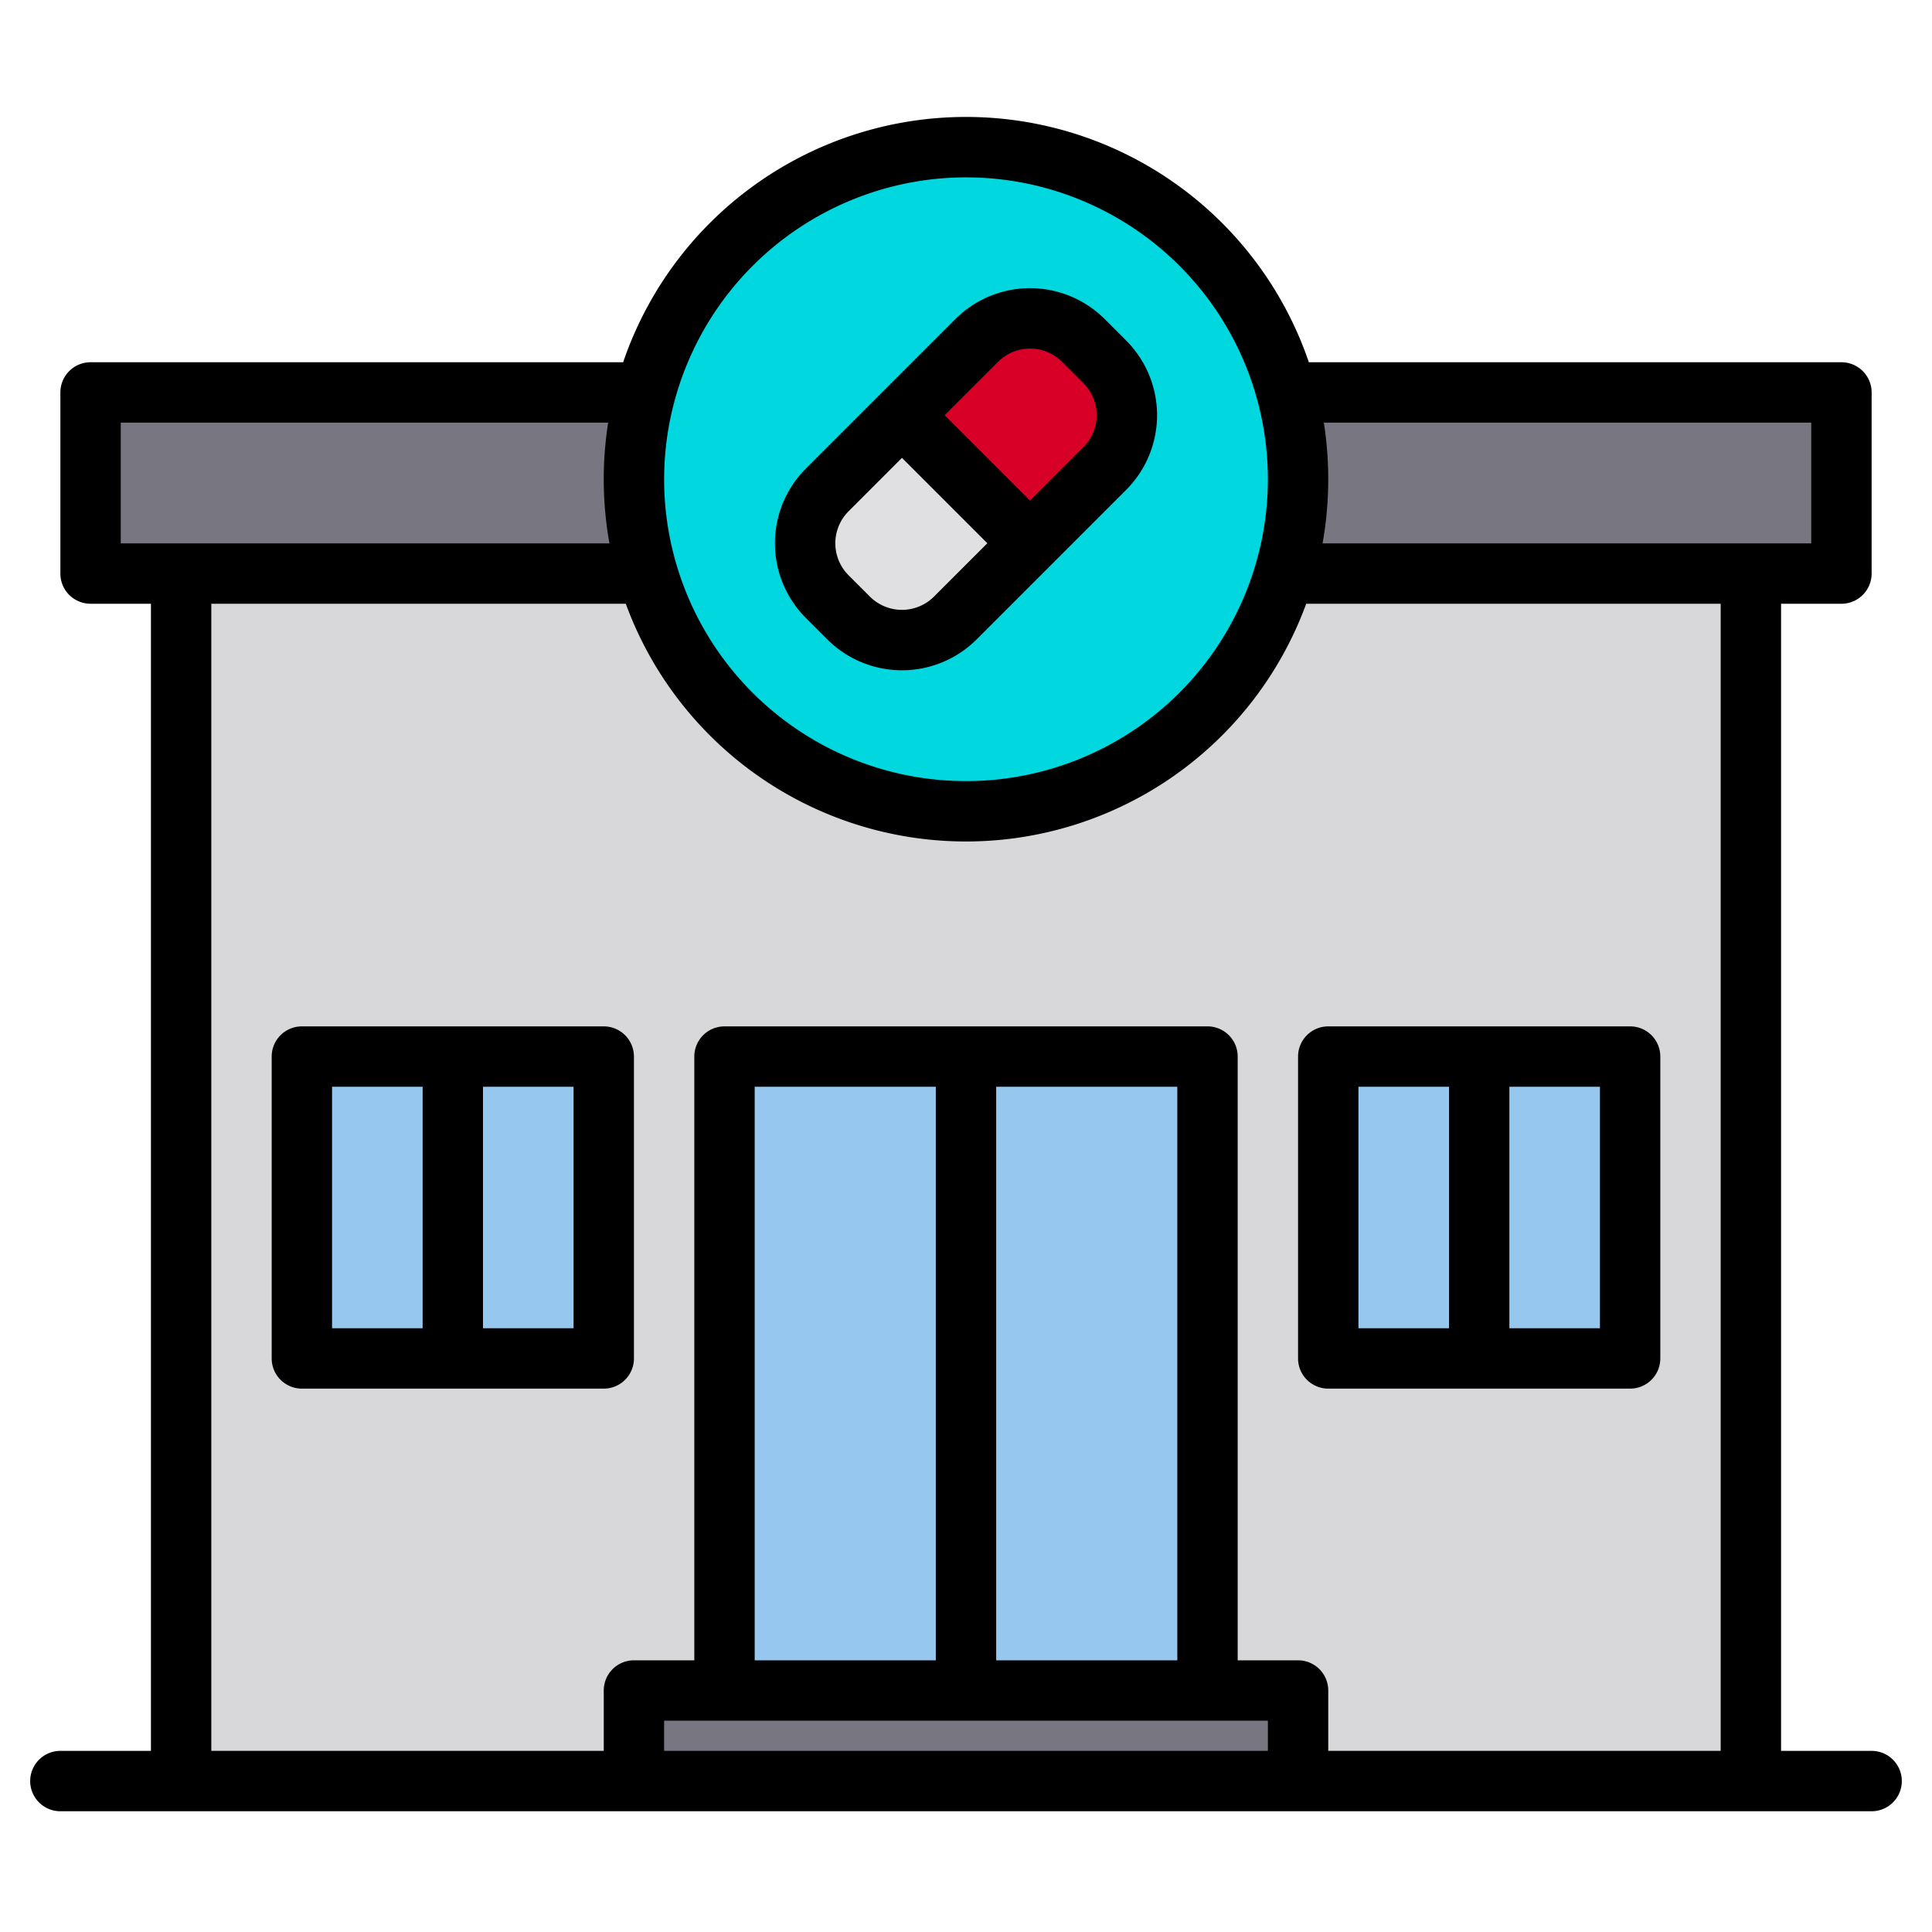 <!-- icon666.com - MILLIONS OF FREE VECTOR ICONS --><svg viewBox="0 0 512 512" xmlns="http://www.w3.org/2000/svg"><g><g><path d="m340.39 152h123.61v320h-416v-320h123.61" fill="#d8d7da"></path><path d="m340.96 104h147.04v48h-147.61" fill="#787680"></path><path d="m171.04 104h-147.04v48h147.61" fill="#787680"></path><circle cx="256" cy="127" fill="#00d7df" r="88"></circle><path d="m292.77 124.17-19.8 19.8-33.94-33.94 19.8-19.8a20 20 0 0 1 28.28 0l5.66 5.66a20 20 0 0 1 0 28.28z" fill="#d80027"></path><path d="m272.97 143.97-19.8 19.8a20 20 0 0 1 -28.28 0l-5.66-5.66a20 20 0 0 1 0-28.28l19.8-19.8z" fill="#e0e0e2"></path><path d="m168 448h176v24h-176z" fill="#787680"></path><g fill="#96c8ef"><path d="m192 280h128v168h-128z"></path><path d="m80 280h80v80h-80z"></path><path d="m352 280h80v80h-80z"></path></g></g><g><path d="m496 464h-24v-304h16a8 8 0 0 0 8-8v-48a8 8 0 0 0 -8-8h-141.14a96 96 0 0 0 -181.72 0h-141.14a8 8 0 0 0 -8 8v48a8 8 0 0 0 8 8h16v304h-24a8 8 0 0 0 0 16h480a8 8 0 0 0 0-16zm-145.17-352h129.17v32h-129.51a96.585 96.585 0 0 0 .34-32zm-94.83-65a80 80 0 1 1 -80 80 80.093 80.093 0 0 1 80-80zm-224 97v-32h129.17a96.585 96.585 0 0 0 .34 32zm304 320h-160v-8h160zm-136-24v-152h48v152zm64 0v-152h48v152zm192 24h-104v-16a8 8 0 0 0 -8-8h-16v-160a8 8 0 0 0 -8-8h-128a8 8 0 0 0 -8 8v160h-16a8 8 0 0 0 -8 8v16h-104v-304h109.84a96.014 96.014 0 0 0 180.32 0h109.84z"></path><path d="m298.43 90.23-5.66-5.66a28 28 0 0 0 -39.6 0l-39.6 39.6a28 28 0 0 0 0 39.6l5.66 5.66a28 28 0 0 0 39.6 0l39.6-39.6a28 28 0 0 0 0-39.6zm-50.92 67.88a12.011 12.011 0 0 1 -16.97 0l-5.65-5.65a11.987 11.987 0 0 1 0-16.97l14.14-14.15 22.63 22.63zm39.6-39.6-14.14 14.15-22.63-22.63 14.15-14.14a12.011 12.011 0 0 1 16.97 0l5.65 5.65a11.987 11.987 0 0 1 0 16.97z"></path><path d="m160 272h-80a8 8 0 0 0 -8 8v80a8 8 0 0 0 8 8h80a8 8 0 0 0 8-8v-80a8 8 0 0 0 -8-8zm-72 16h24v64h-24zm64 64h-24v-64h24z"></path><path d="m432 272h-80a8 8 0 0 0 -8 8v80a8 8 0 0 0 8 8h80a8 8 0 0 0 8-8v-80a8 8 0 0 0 -8-8zm-72 16h24v64h-24zm64 64h-24v-64h24z"></path></g></g></svg>